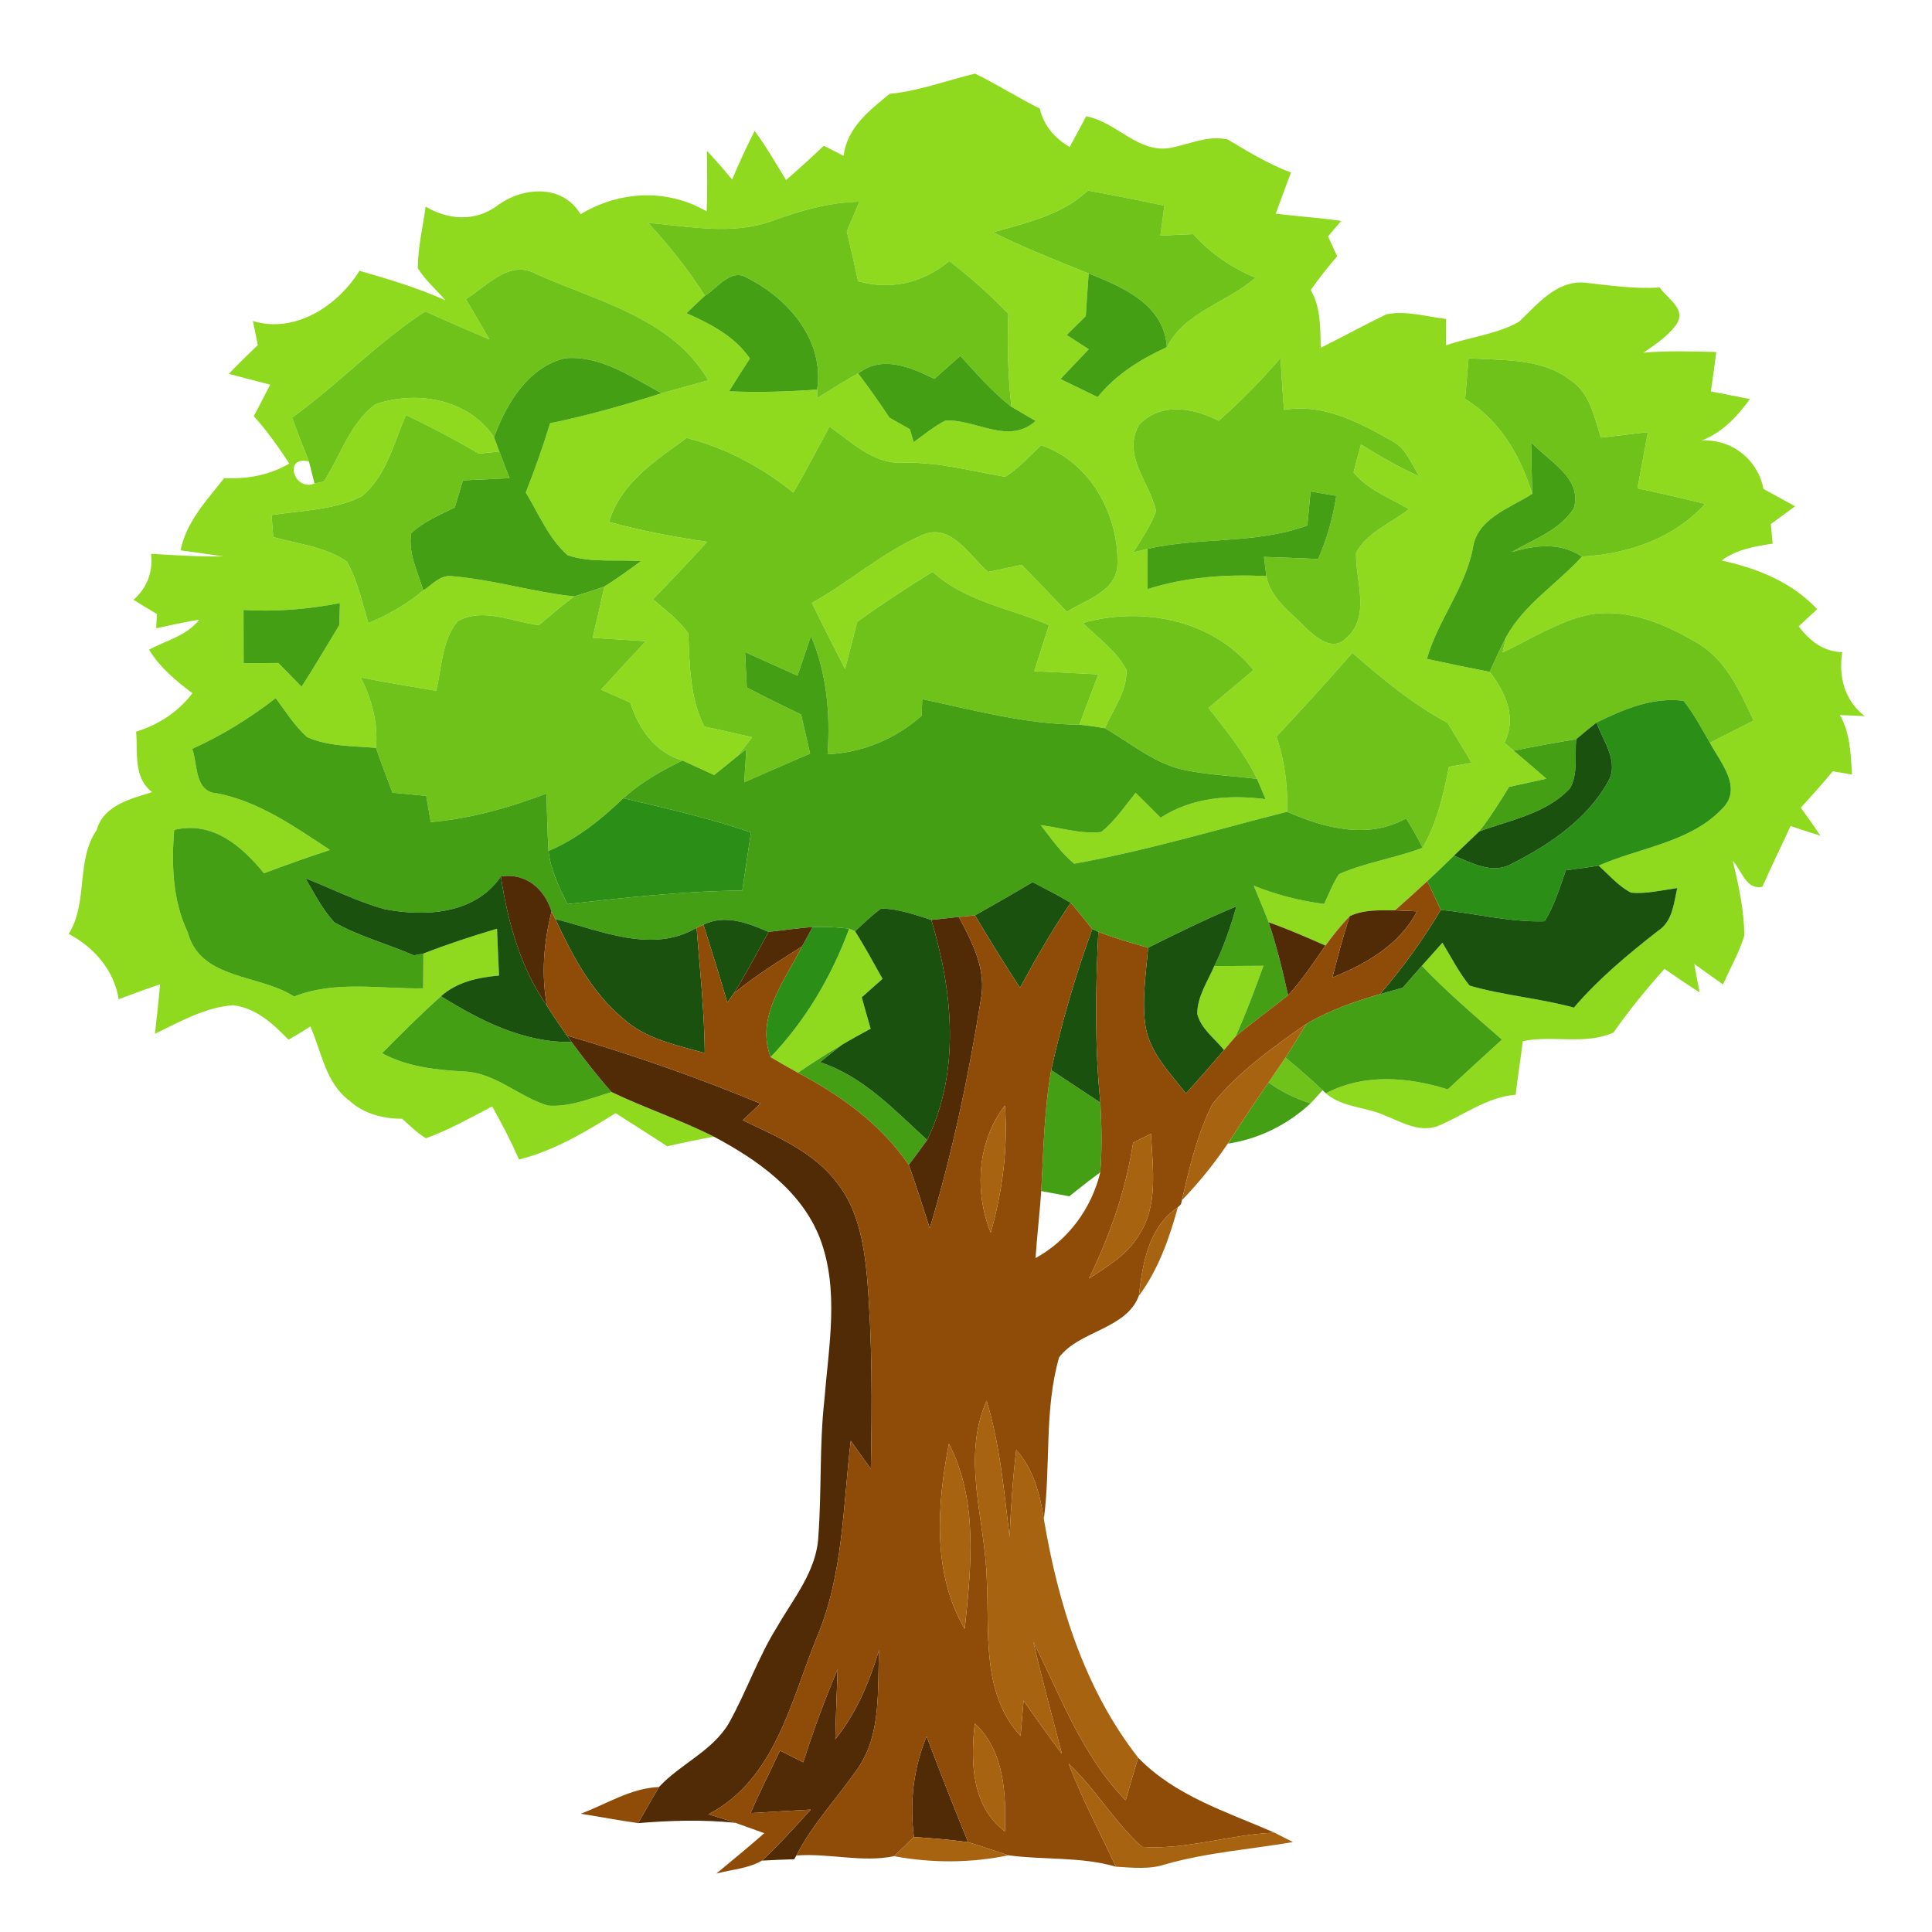 <?xml version="1.0" encoding="UTF-8" ?>
<!DOCTYPE svg PUBLIC "-//W3C//DTD SVG 1.1//EN" "http://www.w3.org/Graphics/SVG/1.1/DTD/svg11.dtd">
<svg width="200pt" height="200pt" viewBox="0 0 200 200" version="1.1" xmlns="http://www.w3.org/2000/svg">
<g id="#8fda1fff">
<path fill="#8fda1f" opacity="1.00" d=" M 92.09 9.72 C 95.12 9.42 97.99 8.34 100.93 7.62 C 103.22 8.73 105.36 10.11 107.64 11.24 C 108.05 13.01 109.19 14.31 110.73 15.22 C 111.31 14.16 111.88 13.10 112.44 12.04 C 115.58 12.61 117.80 15.90 121.16 15.31 C 123.12 14.94 125.04 13.97 127.09 14.44 C 129.21 15.69 131.31 17.00 133.64 17.86 C 133.11 19.28 132.59 20.70 132.06 22.12 C 134.32 22.40 136.59 22.54 138.84 22.87 C 138.50 23.27 137.82 24.07 137.48 24.47 C 137.79 25.16 138.11 25.84 138.42 26.53 C 137.46 27.65 136.54 28.81 135.69 30.02 C 136.74 31.84 136.66 33.97 136.73 36.00 C 139.00 34.86 141.23 33.65 143.51 32.54 C 145.57 32.12 147.65 32.78 149.70 33.02 C 149.70 33.70 149.69 35.07 149.69 35.75 C 152.18 34.87 154.92 34.63 157.24 33.31 C 159.15 31.52 161.05 29.08 163.96 29.25 C 166.57 29.53 169.18 29.94 171.82 29.76 C 172.61 30.96 174.66 32.00 173.51 33.62 C 172.63 34.84 171.35 35.67 170.13 36.51 C 172.64 36.29 175.16 36.38 177.67 36.44 C 177.50 37.80 177.30 39.16 177.11 40.52 C 178.46 40.78 179.81 41.04 181.15 41.31 C 179.84 43.13 178.28 44.77 176.16 45.61 C 179.27 45.42 181.97 47.58 182.55 50.61 C 183.64 51.21 184.73 51.81 185.83 52.41 C 185.00 53.02 184.16 53.64 183.32 54.25 C 183.38 54.92 183.44 55.60 183.50 56.28 C 181.65 56.56 179.78 56.87 178.23 58.02 C 181.95 58.85 185.45 60.23 188.11 63.06 C 187.47 63.66 186.84 64.25 186.20 64.84 C 187.33 66.33 188.75 67.47 190.71 67.51 C 190.31 70.06 190.94 72.50 193.03 74.13 C 192.39 74.10 191.10 74.05 190.46 74.02 C 191.55 75.90 191.58 78.07 191.72 80.18 C 191.05 80.06 190.39 79.95 189.73 79.84 C 188.66 81.13 187.55 82.38 186.42 83.61 C 187.11 84.56 187.79 85.53 188.45 86.51 C 187.41 86.19 186.38 85.86 185.36 85.51 C 184.40 87.61 183.37 89.68 182.44 91.80 C 180.73 92.16 180.31 90.09 179.37 89.11 C 179.99 91.66 180.55 94.23 180.57 96.86 C 180.04 98.62 179.10 100.23 178.37 101.91 C 177.37 101.21 176.38 100.50 175.39 99.79 C 175.52 100.53 175.80 102.00 175.94 102.73 C 174.71 101.95 173.50 101.13 172.31 100.30 C 170.41 102.40 168.64 104.59 167.02 106.90 C 164.05 108.20 160.75 107.14 157.64 107.78 C 157.42 109.63 157.11 111.47 156.90 113.33 C 153.87 113.56 151.44 115.53 148.71 116.62 C 146.79 117.22 145.04 116.12 143.32 115.46 C 141.33 114.56 138.98 114.67 137.25 113.18 C 141.22 111.11 145.72 111.48 149.87 112.77 C 151.73 111.04 153.60 109.33 155.48 107.62 C 152.65 105.14 149.79 102.70 147.19 99.98 C 147.90 99.18 148.61 98.38 149.32 97.59 C 150.22 99.08 151.02 100.66 152.13 102.03 C 155.66 103.06 159.37 103.33 162.93 104.31 C 165.49 101.31 168.52 98.80 171.61 96.38 C 173.15 95.41 173.26 93.53 173.63 91.93 C 172.04 92.15 170.46 92.55 168.85 92.41 C 167.54 91.74 166.57 90.58 165.49 89.61 C 169.70 87.75 174.89 87.22 178.19 83.81 C 180.52 81.62 178.13 79.00 177.01 76.89 C 178.52 76.12 180.02 75.36 181.54 74.60 C 180.11 71.54 178.64 68.19 175.55 66.47 C 172.25 64.54 168.38 62.92 164.50 63.63 C 161.28 64.31 158.49 66.17 155.54 67.54 C 155.64 67.13 155.83 66.32 155.93 65.91 C 157.79 62.54 161.21 60.43 163.76 57.62 C 168.51 57.35 173.24 55.77 176.51 52.16 C 174.18 51.58 171.85 51.05 169.51 50.55 C 169.87 48.61 170.23 46.67 170.59 44.73 C 168.96 44.92 167.34 45.11 165.72 45.30 C 165.04 43.17 164.59 40.68 162.58 39.36 C 159.59 37.04 155.59 37.33 152.03 37.08 C 151.91 38.49 151.79 39.89 151.67 41.30 C 155.28 43.50 157.39 47.18 158.62 51.12 C 156.28 52.63 152.83 53.66 152.45 56.87 C 151.61 60.95 148.84 64.24 147.71 68.21 C 149.87 68.68 152.03 69.13 154.21 69.55 C 155.86 71.69 157.04 74.26 155.74 76.90 C 155.98 77.10 156.45 77.51 156.69 77.71 C 157.83 78.67 158.96 79.63 160.08 80.61 C 158.79 80.89 157.50 81.17 156.22 81.46 C 155.25 83.04 154.27 84.60 153.13 86.07 C 152.25 86.90 151.38 87.74 150.51 88.58 C 149.60 89.47 148.68 90.35 147.75 91.22 C 146.65 92.24 145.53 93.24 144.41 94.24 C 142.83 94.23 141.18 94.15 139.72 94.84 C 138.81 95.80 137.98 96.82 137.21 97.89 C 135.27 97.02 133.32 96.19 131.33 95.47 C 130.84 94.19 130.31 92.94 129.79 91.69 C 132.13 92.63 134.58 93.26 137.08 93.58 C 137.56 92.54 137.97 91.46 138.61 90.49 C 141.38 89.27 144.43 88.84 147.27 87.76 C 148.75 85.19 149.43 82.27 149.99 79.38 C 150.78 79.24 151.56 79.11 152.35 78.97 C 151.52 77.58 150.69 76.20 149.84 74.82 C 146.22 72.90 143.08 70.24 139.99 67.58 C 137.44 70.52 134.81 73.40 132.14 76.24 C 132.98 78.75 133.33 81.38 133.24 84.03 C 125.91 85.89 118.65 88.07 111.20 89.41 C 109.83 88.28 108.82 86.80 107.74 85.42 C 109.81 85.68 111.90 86.37 114.01 86.13 C 115.41 84.99 116.44 83.47 117.56 82.07 C 118.43 82.93 119.29 83.79 120.15 84.65 C 123.40 82.54 127.25 82.25 131.01 82.73 C 130.79 82.20 130.35 81.15 130.13 80.63 C 128.82 77.94 126.94 75.61 125.10 73.28 C 126.65 71.98 128.20 70.67 129.76 69.37 C 125.61 64.18 118.29 62.72 112.09 64.49 C 113.66 66.04 115.57 67.37 116.61 69.36 C 116.68 71.55 115.22 73.44 114.38 75.38 C 113.50 75.23 112.62 75.11 111.74 75.02 C 112.39 73.28 113.04 71.54 113.70 69.81 C 111.49 69.70 109.28 69.59 107.07 69.48 C 107.57 67.89 108.08 66.30 108.59 64.71 C 104.54 62.94 99.92 62.29 96.55 59.19 C 93.89 60.82 91.28 62.55 88.74 64.36 C 88.33 65.99 87.91 67.62 87.48 69.25 C 86.32 66.98 85.16 64.71 84.05 62.42 C 87.94 60.24 91.32 57.20 95.42 55.41 C 98.46 54.03 100.32 57.54 102.31 59.21 C 103.46 58.97 104.61 58.72 105.77 58.47 C 107.34 60.08 108.89 61.70 110.44 63.33 C 112.45 62.06 115.69 61.21 115.68 58.30 C 115.77 53.16 112.80 47.80 107.77 46.08 C 106.57 47.22 105.46 48.50 104.04 49.36 C 100.53 48.75 97.07 47.81 93.48 47.90 C 90.44 48.07 88.18 45.77 85.87 44.16 C 84.64 46.45 83.43 48.74 82.13 50.99 C 78.87 48.38 75.16 46.37 71.09 45.34 C 67.87 47.67 64.26 49.99 63.05 54.03 C 66.39 54.95 69.79 55.58 73.21 56.09 C 71.37 58.10 69.50 60.08 67.60 62.03 C 68.86 63.15 70.28 64.16 71.25 65.57 C 71.40 68.84 71.39 72.20 72.91 75.21 C 74.56 75.57 76.21 75.94 77.86 76.32 C 77.34 77.00 76.82 77.66 76.29 78.32 C 75.51 78.97 74.72 79.60 73.93 80.23 C 72.84 79.74 71.75 79.23 70.66 78.73 C 67.80 77.89 66.12 75.46 65.25 72.74 C 64.24 72.29 63.23 71.84 62.22 71.39 C 63.76 69.71 65.30 68.04 66.85 66.38 C 65.02 66.27 63.18 66.15 61.35 66.03 C 61.77 64.26 62.18 62.49 62.57 60.71 C 63.87 59.90 65.11 58.99 66.35 58.09 C 63.83 57.90 61.20 58.29 58.76 57.48 C 56.79 55.73 55.77 53.20 54.43 50.98 C 55.36 48.62 56.21 46.23 56.95 43.81 C 60.86 43.02 64.69 41.91 68.49 40.71 C 70.09 40.25 71.71 39.81 73.32 39.37 C 69.63 32.97 61.85 31.19 55.56 28.39 C 52.75 26.79 50.44 29.60 48.23 30.96 C 49.05 32.35 49.86 33.74 50.67 35.14 C 48.44 34.20 46.22 33.23 44.01 32.24 C 39.06 35.47 35.00 39.80 30.23 43.24 C 30.80 44.76 31.38 46.27 31.98 47.77 C 29.25 47.14 30.47 50.96 32.56 50.04 C 32.80 49.99 33.27 49.90 33.51 49.86 C 35.25 47.19 36.21 43.83 38.84 41.86 C 43.10 40.37 48.50 41.29 51.14 45.26 C 51.28 45.63 51.55 46.37 51.69 46.74 C 51.17 46.79 50.11 46.90 49.58 46.96 C 47.12 45.52 44.60 44.19 42.02 42.97 C 40.76 45.88 39.99 49.31 37.43 51.39 C 34.55 52.82 31.23 52.83 28.11 53.32 C 28.15 53.89 28.24 55.03 28.29 55.60 C 30.85 56.32 33.69 56.58 35.92 58.15 C 37.03 60.12 37.49 62.36 38.13 64.50 C 40.18 63.65 42.11 62.55 43.82 61.12 C 44.75 60.52 45.60 59.46 46.84 59.65 C 51.08 60.01 55.19 61.29 59.43 61.74 C 58.17 62.68 56.98 63.71 55.78 64.72 C 53.05 64.38 49.95 62.82 47.35 64.33 C 45.74 66.32 45.74 69.10 45.15 71.51 C 42.54 71.08 39.93 70.64 37.34 70.13 C 38.49 72.39 39.16 74.87 38.92 77.42 C 36.53 77.21 34.01 77.29 31.78 76.30 C 30.50 75.14 29.57 73.65 28.54 72.27 C 25.87 74.34 22.98 76.13 19.90 77.52 C 20.49 79.19 20.12 82.01 22.51 82.13 C 26.87 83.00 30.52 85.59 34.16 87.99 C 31.86 88.74 29.59 89.54 27.33 90.40 C 25.01 87.55 21.98 84.96 18.03 85.91 C 17.74 89.50 17.86 93.22 19.44 96.52 C 20.76 101.46 26.83 100.82 30.44 103.16 C 34.74 101.47 39.34 102.39 43.81 102.31 C 43.82 101.41 43.82 99.61 43.83 98.71 C 46.33 97.74 48.88 96.90 51.45 96.14 C 51.52 97.76 51.58 99.37 51.66 100.99 C 49.50 101.18 47.32 101.64 45.65 103.13 C 43.54 105.01 41.54 107.02 39.55 109.03 C 42.17 110.45 45.14 110.76 48.07 110.92 C 51.30 111.06 53.72 113.56 56.72 114.45 C 59.00 114.63 61.17 113.68 63.31 113.05 C 66.79 114.72 70.46 115.93 73.91 117.67 C 72.29 117.95 70.67 118.30 69.06 118.66 C 67.30 117.49 65.50 116.38 63.73 115.23 C 60.60 117.19 57.34 119.13 53.73 120.03 C 52.90 118.15 51.95 116.32 50.95 114.54 C 48.70 115.71 46.49 116.97 44.10 117.83 C 43.17 117.29 42.42 116.51 41.63 115.81 C 39.64 115.81 37.66 115.31 36.16 113.93 C 33.69 112.10 33.30 108.90 32.13 106.26 C 31.39 106.74 30.64 107.19 29.87 107.63 C 28.27 106.00 26.50 104.32 24.10 104.06 C 21.20 104.29 18.61 105.77 16.04 107.02 C 16.23 105.32 16.42 103.61 16.57 101.90 C 15.13 102.38 13.71 102.90 12.29 103.44 C 11.80 100.43 9.75 98.07 7.11 96.68 C 9.17 93.38 7.81 89.15 10.01 85.91 C 10.73 83.36 13.54 82.69 15.75 82.00 C 13.77 80.49 14.28 77.91 14.09 75.74 C 16.41 75.03 18.46 73.69 19.92 71.76 C 18.22 70.48 16.54 69.10 15.43 67.25 C 17.20 66.30 19.34 65.82 20.62 64.15 C 19.12 64.39 17.65 64.72 16.17 65.04 C 16.19 64.67 16.22 63.93 16.24 63.56 C 15.43 63.08 14.62 62.59 13.82 62.09 C 15.24 60.84 15.84 59.21 15.64 57.33 C 18.13 57.48 20.62 57.64 23.11 57.60 C 21.64 57.38 20.17 57.17 18.69 56.97 C 19.28 54.01 21.41 51.79 23.21 49.49 C 25.57 49.61 27.88 49.20 29.95 47.99 C 28.82 46.28 27.65 44.60 26.27 43.08 C 26.85 42.00 27.41 40.91 27.97 39.82 C 26.54 39.45 25.11 39.08 23.69 38.70 C 24.66 37.67 25.67 36.69 26.69 35.73 C 26.52 34.89 26.35 34.06 26.18 33.23 C 30.53 34.56 34.96 31.68 37.21 28.03 C 40.22 28.90 43.23 29.79 46.10 31.08 C 45.15 29.97 44.01 29.01 43.25 27.76 C 43.26 25.61 43.77 23.51 44.06 21.39 C 46.37 22.75 49.06 22.97 51.34 21.39 C 53.97 19.33 58.22 18.99 60.10 22.18 C 64.11 19.75 69.06 19.50 73.15 21.88 C 73.25 19.79 73.19 17.70 73.18 15.61 C 74.08 16.57 74.95 17.57 75.79 18.59 C 76.50 16.88 77.28 15.20 78.12 13.55 C 79.32 15.17 80.32 16.92 81.37 18.64 C 82.70 17.48 84.01 16.30 85.28 15.09 C 85.97 15.44 86.65 15.79 87.33 16.13 C 87.69 13.21 89.97 11.45 92.09 9.72 M 112.61 19.73 C 109.92 22.28 106.24 23.05 102.80 24.05 C 106.02 25.65 109.36 26.97 112.70 28.31 C 112.59 29.78 112.49 31.25 112.40 32.72 C 111.74 33.37 111.08 34.03 110.42 34.68 C 111.18 35.17 111.95 35.66 112.71 36.15 C 111.73 37.18 110.75 38.20 109.78 39.24 C 111.06 39.87 112.34 40.49 113.63 41.11 C 115.52 38.76 118.08 37.17 120.79 35.94 C 122.68 32.24 127.02 31.35 129.96 28.75 C 127.51 27.72 125.30 26.23 123.53 24.24 C 122.39 24.28 121.25 24.34 120.12 24.40 C 120.26 23.37 120.40 22.33 120.54 21.29 C 117.90 20.75 115.26 20.20 112.61 19.73 M 79.87 22.89 C 75.75 24.37 71.32 23.43 67.09 23.07 C 69.27 25.41 71.26 27.92 72.97 30.62 C 72.33 31.21 71.69 31.80 71.07 32.42 C 73.55 33.53 76.05 34.81 77.63 37.11 C 76.89 38.24 76.18 39.37 75.47 40.51 C 78.51 40.63 81.55 40.56 84.59 40.32 L 84.59 41.22 C 86.00 40.35 87.38 39.44 88.84 38.66 C 89.96 40.15 91.05 41.68 92.08 43.24 C 92.78 43.64 93.49 44.04 94.20 44.44 C 94.29 44.77 94.48 45.44 94.58 45.77 C 95.65 45.00 96.68 44.15 97.86 43.54 C 101.03 43.36 104.36 46.11 107.21 43.58 C 106.58 43.21 105.33 42.48 104.70 42.11 C 104.34 38.91 104.26 35.68 104.38 32.47 C 102.47 30.51 100.44 28.68 98.27 27.02 C 95.59 29.27 92.20 30.08 88.83 29.11 C 88.46 27.39 88.07 25.67 87.66 23.96 C 88.10 22.93 88.53 21.91 88.96 20.88 C 85.82 20.94 82.80 21.81 79.87 22.89 M 126.16 43.56 C 123.53 42.22 120.20 41.59 117.92 43.97 C 116.11 47.12 119.03 49.95 119.68 52.90 C 119.12 54.44 118.18 55.80 117.32 57.18 C 117.69 57.09 118.42 56.91 118.79 56.82 C 118.78 58.21 118.78 59.60 118.80 60.98 C 122.77 59.72 126.95 59.43 131.09 59.64 C 131.50 61.92 133.61 63.38 135.13 64.95 C 136.17 65.93 137.86 67.45 139.26 66.15 C 141.98 63.87 140.30 60.20 140.38 57.23 C 141.50 55.11 144.01 54.14 145.86 52.71 C 143.89 51.56 141.61 50.71 140.12 48.90 C 140.36 47.93 140.62 46.97 140.89 46.01 C 142.84 47.23 144.84 48.38 146.94 49.32 C 146.14 48.09 145.61 46.54 144.29 45.76 C 140.83 43.78 137.05 41.73 132.92 42.43 C 132.75 40.65 132.69 38.86 132.55 37.07 C 130.57 39.37 128.44 41.55 126.16 43.56 M 25.21 63.14 C 25.21 64.98 25.21 66.82 25.22 68.66 C 26.42 68.65 27.61 68.64 28.81 68.63 C 29.61 69.45 30.41 70.27 31.22 71.09 C 32.57 68.99 33.84 66.84 35.13 64.70 C 35.14 64.13 35.17 63.00 35.19 62.43 C 31.90 63.07 28.56 63.35 25.21 63.14 Z" />
<path fill="#8fda1f" opacity="1.00" d=" M 79.77 109.43 C 83.41 105.64 86.09 101.05 87.91 96.13 L 88.52 96.40 C 89.53 98.01 90.44 99.67 91.36 101.33 C 90.64 101.96 89.92 102.60 89.21 103.24 C 89.51 104.33 89.81 105.41 90.13 106.49 C 89.14 107.03 88.14 107.57 87.17 108.15 C 85.61 109.05 84.09 110.03 82.60 111.05 C 81.65 110.52 80.70 109.99 79.77 109.43 Z" />
<path fill="#8fda1f" opacity="1.00" d=" M 125.70 100.01 C 127.40 100.00 129.09 99.99 130.79 99.98 C 129.89 102.45 128.98 104.92 127.90 107.31 C 127.60 107.66 127.01 108.36 126.71 108.70 C 125.76 107.51 124.33 106.51 123.94 104.97 C 123.93 103.17 125.01 101.61 125.70 100.01 Z" />
</g>
<g id="#6ec21aff">
<path fill="#6ec21a" opacity="1.00" d=" M 112.61 19.73 C 115.26 20.20 117.90 20.75 120.54 21.29 C 120.40 22.33 120.26 23.37 120.12 24.40 C 121.25 24.34 122.39 24.28 123.53 24.24 C 125.30 26.23 127.51 27.72 129.96 28.75 C 127.02 31.35 122.68 32.24 120.79 35.94 C 120.52 31.53 116.25 29.72 112.70 28.31 C 109.36 26.97 106.02 25.65 102.80 24.05 C 106.24 23.05 109.92 22.28 112.61 19.73 Z" />
<path fill="#6ec21a" opacity="1.00" d=" M 79.87 22.89 C 82.80 21.81 85.82 20.94 88.96 20.88 C 88.53 21.91 88.10 22.93 87.66 23.96 C 88.07 25.67 88.46 27.39 88.83 29.11 C 92.20 30.08 95.59 29.27 98.27 27.02 C 100.44 28.68 102.47 30.51 104.38 32.47 C 104.26 35.68 104.34 38.91 104.70 42.11 C 102.72 40.58 101.09 38.67 99.41 36.84 C 98.51 37.63 97.62 38.42 96.73 39.22 C 94.26 38.02 91.33 36.72 88.84 38.66 C 87.38 39.44 86.00 40.35 84.59 41.22 L 84.59 40.32 C 85.36 35.25 81.64 30.93 77.38 28.78 C 75.69 27.69 74.29 29.81 72.97 30.62 C 71.26 27.92 69.27 25.41 67.09 23.07 C 71.32 23.43 75.75 24.37 79.87 22.89 Z" />
<path fill="#6ec21a" opacity="1.00" d=" M 48.23 30.96 C 50.44 29.60 52.75 26.79 55.56 28.39 C 61.85 31.19 69.63 32.97 73.32 39.37 C 71.71 39.81 70.09 40.25 68.49 40.71 C 65.39 39.05 62.14 36.73 58.45 37.09 C 54.61 38.06 52.42 41.80 51.14 45.26 C 48.50 41.29 43.10 40.37 38.84 41.86 C 36.21 43.83 35.25 47.19 33.51 49.86 C 33.27 49.90 32.80 49.99 32.56 50.04 C 32.42 49.47 32.13 48.34 31.98 47.77 C 31.38 46.27 30.80 44.76 30.23 43.24 C 35.00 39.80 39.06 35.47 44.01 32.24 C 46.22 33.23 48.44 34.20 50.67 35.14 C 49.86 33.74 49.05 32.35 48.23 30.96 Z" />
<path fill="#6ec21a" opacity="1.00" d=" M 126.16 43.56 C 128.44 41.55 130.57 39.37 132.55 37.07 C 132.69 38.86 132.75 40.65 132.92 42.43 C 137.05 41.73 140.83 43.78 144.29 45.76 C 145.61 46.54 146.14 48.09 146.94 49.32 C 144.84 48.38 142.84 47.23 140.89 46.01 C 140.62 46.97 140.36 47.93 140.12 48.90 C 141.61 50.71 143.89 51.56 145.86 52.71 C 144.01 54.14 141.50 55.11 140.38 57.23 C 140.30 60.20 141.98 63.87 139.26 66.15 C 137.86 67.45 136.17 65.93 135.13 64.95 C 133.61 63.38 131.50 61.92 131.09 59.64 C 131.03 59.14 130.91 58.15 130.85 57.65 C 132.72 57.71 134.58 57.78 136.45 57.87 C 137.37 55.78 137.99 53.59 138.33 51.33 C 137.66 51.22 136.34 50.99 135.67 50.88 C 135.56 52.05 135.45 53.22 135.34 54.39 C 129.99 56.37 124.25 55.55 118.79 56.82 C 118.42 56.91 117.69 57.09 117.32 57.18 C 118.18 55.80 119.12 54.44 119.68 52.90 C 119.03 49.95 116.11 47.12 117.92 43.97 C 120.20 41.59 123.53 42.22 126.16 43.56 Z" />
<path fill="#6ec21a" opacity="1.00" d=" M 152.03 37.08 C 155.59 37.33 159.59 37.04 162.58 39.36 C 164.59 40.68 165.04 43.17 165.72 45.30 C 167.34 45.11 168.96 44.92 170.59 44.73 C 170.23 46.67 169.87 48.61 169.51 50.55 C 171.85 51.05 174.18 51.58 176.51 52.16 C 173.24 55.77 168.51 57.35 163.76 57.62 C 161.53 56.11 158.93 56.42 156.50 57.15 C 158.73 55.83 161.49 54.89 162.92 52.62 C 163.85 49.47 160.29 47.74 158.50 45.78 C 158.53 47.56 158.57 49.34 158.62 51.12 C 157.39 47.18 155.28 43.50 151.67 41.30 C 151.79 39.89 151.91 38.49 152.03 37.08 Z" />
<path fill="#6ec21a" opacity="1.00" d=" M 42.02 42.97 C 44.60 44.19 47.12 45.52 49.58 46.96 C 50.11 46.90 51.17 46.79 51.69 46.74 C 52.04 47.66 52.39 48.58 52.75 49.50 C 51.14 49.57 49.53 49.65 47.92 49.73 C 47.64 50.66 47.37 51.59 47.08 52.53 C 45.52 53.31 43.85 53.98 42.57 55.20 C 42.22 57.25 43.25 59.20 43.82 61.12 C 42.11 62.55 40.18 63.65 38.13 64.50 C 37.49 62.36 37.03 60.12 35.92 58.15 C 33.69 56.58 30.85 56.32 28.29 55.60 C 28.24 55.03 28.15 53.89 28.11 53.32 C 31.23 52.83 34.55 52.82 37.43 51.39 C 39.99 49.31 40.76 45.88 42.02 42.97 Z" />
<path fill="#6ec21a" opacity="1.00" d=" M 82.13 50.99 C 83.43 48.74 84.64 46.45 85.87 44.16 C 88.18 45.77 90.44 48.07 93.48 47.90 C 97.07 47.81 100.53 48.75 104.04 49.36 C 105.46 48.50 106.57 47.22 107.77 46.08 C 112.80 47.80 115.77 53.16 115.68 58.30 C 115.69 61.21 112.45 62.06 110.44 63.33 C 108.89 61.70 107.34 60.08 105.77 58.47 C 104.61 58.72 103.46 58.97 102.31 59.21 C 100.32 57.54 98.46 54.03 95.42 55.41 C 91.32 57.20 87.94 60.24 84.05 62.42 C 85.16 64.71 86.32 66.98 87.48 69.25 C 87.91 67.62 88.33 65.99 88.74 64.36 C 91.28 62.55 93.89 60.82 96.55 59.19 C 99.92 62.29 104.54 62.94 108.59 64.71 C 108.08 66.30 107.57 67.89 107.07 69.48 C 109.28 69.59 111.49 69.70 113.70 69.81 C 113.04 71.54 112.39 73.28 111.74 75.02 C 106.20 74.98 100.84 73.52 95.47 72.37 C 95.45 72.94 95.43 73.51 95.41 74.09 C 92.69 76.50 89.31 77.91 85.67 78.08 C 85.96 73.92 85.60 69.70 83.95 65.83 C 83.49 67.20 83.02 68.57 82.56 69.95 C 80.75 69.13 78.94 68.32 77.13 67.50 C 77.19 68.72 77.25 69.95 77.31 71.17 C 79.17 72.14 81.04 73.06 82.93 73.97 C 83.24 75.31 83.55 76.66 83.86 78.01 C 81.58 78.99 79.31 79.98 77.04 80.98 C 77.12 79.84 77.19 78.70 77.26 77.56 C 77.02 77.75 76.53 78.13 76.29 78.32 C 76.82 77.66 77.34 77.00 77.86 76.32 C 76.21 75.94 74.56 75.57 72.91 75.21 C 71.39 72.20 71.40 68.84 71.25 65.57 C 70.28 64.16 68.86 63.15 67.60 62.03 C 69.50 60.08 71.37 58.10 73.21 56.09 C 69.79 55.58 66.39 54.95 63.05 54.03 C 64.26 49.99 67.87 47.67 71.09 45.34 C 75.16 46.37 78.87 48.38 82.13 50.99 Z" />
<path fill="#6ec21a" opacity="1.00" d=" M 59.43 61.74 C 60.48 61.41 61.53 61.08 62.57 60.71 C 62.18 62.49 61.77 64.26 61.35 66.03 C 63.18 66.15 65.02 66.27 66.85 66.38 C 65.30 68.04 63.76 69.71 62.22 71.39 C 63.23 71.84 64.24 72.29 65.25 72.74 C 66.12 75.46 67.80 77.89 70.66 78.73 C 68.47 79.78 66.34 80.99 64.53 82.63 C 62.23 84.83 59.74 86.85 56.78 88.09 C 56.66 86.11 56.63 84.13 56.57 82.15 C 52.71 83.61 48.72 84.75 44.59 85.10 C 44.43 84.19 44.28 83.29 44.12 82.39 C 42.95 82.28 41.79 82.17 40.63 82.06 C 40.04 80.52 39.46 78.97 38.92 77.42 C 39.16 74.87 38.49 72.39 37.34 70.13 C 39.93 70.64 42.54 71.08 45.15 71.51 C 45.74 69.10 45.74 66.32 47.35 64.33 C 49.95 62.82 53.05 64.38 55.78 64.72 C 56.98 63.71 58.17 62.68 59.43 61.74 Z" />
<path fill="#6ec21a" opacity="1.00" d=" M 112.09 64.49 C 118.29 62.72 125.61 64.18 129.76 69.37 C 128.20 70.67 126.65 71.98 125.10 73.28 C 126.94 75.61 128.82 77.94 130.13 80.63 C 127.65 80.33 125.14 80.22 122.69 79.73 C 119.56 79.10 117.08 76.93 114.38 75.38 C 115.22 73.44 116.68 71.55 116.61 69.36 C 115.57 67.37 113.66 66.04 112.09 64.49 Z" />
<path fill="#6ec21a" opacity="1.00" d=" M 155.54 67.54 C 158.49 66.17 161.28 64.31 164.50 63.63 C 168.38 62.92 172.25 64.54 175.55 66.47 C 178.64 68.19 180.11 71.54 181.54 74.60 C 180.02 75.36 178.52 76.12 177.01 76.89 C 176.15 75.41 175.35 73.89 174.28 72.55 C 171.14 72.12 168.04 73.43 165.27 74.80 C 164.56 75.36 163.86 75.93 163.17 76.52 C 161.00 76.88 158.84 77.27 156.69 77.71 C 156.45 77.51 155.98 77.10 155.74 76.90 C 157.04 74.26 155.86 71.69 154.21 69.55 C 154.76 68.33 155.31 67.11 155.93 65.91 C 155.83 66.32 155.64 67.13 155.54 67.54 Z" />
<path fill="#6ec21a" opacity="1.00" d=" M 132.14 76.24 C 134.81 73.40 137.44 70.52 139.99 67.58 C 143.08 70.24 146.22 72.90 149.84 74.82 C 150.69 76.20 151.52 77.58 152.35 78.97 C 151.56 79.11 150.78 79.24 149.99 79.38 C 149.43 82.27 148.75 85.19 147.27 87.76 C 146.74 86.72 146.18 85.70 145.56 84.72 C 141.61 86.93 137.11 85.73 133.24 84.03 C 133.33 81.38 132.98 78.75 132.14 76.24 Z" />
<path fill="#6ec21a" opacity="1.00" d=" M 133.07 109.48 C 134.39 110.57 135.68 111.69 136.92 112.86 C 136.61 113.20 135.99 113.88 135.67 114.22 C 134.12 113.73 132.64 113.01 131.32 112.06 C 131.76 111.41 132.64 110.12 133.07 109.48 Z" />
</g>
<g id="#449f14ff">
<path fill="#449f14" opacity="1.00" d=" M 72.97 30.62 C 74.29 29.81 75.69 27.69 77.38 28.78 C 81.64 30.93 85.36 35.25 84.59 40.32 C 81.55 40.56 78.51 40.63 75.47 40.51 C 76.18 39.37 76.89 38.24 77.63 37.11 C 76.05 34.81 73.55 33.53 71.07 32.42 C 71.69 31.80 72.33 31.21 72.97 30.62 Z" />
<path fill="#449f14" opacity="1.00" d=" M 112.70 28.31 C 116.25 29.72 120.52 31.53 120.79 35.94 C 118.08 37.17 115.52 38.76 113.63 41.11 C 112.34 40.49 111.06 39.87 109.78 39.24 C 110.75 38.20 111.73 37.18 112.71 36.15 C 111.95 35.66 111.18 35.17 110.42 34.68 C 111.08 34.03 111.74 33.37 112.40 32.72 C 112.49 31.25 112.59 29.78 112.70 28.31 Z" />
<path fill="#449f14" opacity="1.00" d=" M 58.45 37.09 C 62.14 36.73 65.39 39.05 68.49 40.71 C 64.69 41.91 60.86 43.02 56.95 43.81 C 56.21 46.23 55.36 48.62 54.43 50.98 C 55.77 53.20 56.79 55.73 58.76 57.48 C 61.20 58.29 63.83 57.90 66.35 58.09 C 65.11 58.99 63.87 59.90 62.57 60.71 C 61.53 61.08 60.48 61.41 59.43 61.74 C 55.19 61.29 51.08 60.01 46.84 59.65 C 45.60 59.46 44.75 60.52 43.82 61.12 C 43.25 59.20 42.22 57.25 42.57 55.20 C 43.85 53.98 45.52 53.31 47.08 52.53 C 47.37 51.59 47.64 50.66 47.92 49.73 C 49.53 49.65 51.14 49.57 52.75 49.50 C 52.39 48.58 52.04 47.66 51.69 46.74 C 51.55 46.37 51.28 45.63 51.14 45.26 C 52.42 41.80 54.61 38.06 58.45 37.09 Z" />
<path fill="#449f14" opacity="1.00" d=" M 88.84 38.66 C 91.33 36.72 94.26 38.02 96.73 39.22 C 97.62 38.42 98.51 37.63 99.41 36.84 C 101.09 38.67 102.72 40.58 104.70 42.11 C 105.33 42.48 106.58 43.21 107.21 43.58 C 104.36 46.11 101.03 43.36 97.86 43.54 C 96.68 44.15 95.65 45.00 94.58 45.77 C 94.48 45.44 94.29 44.77 94.20 44.44 C 93.49 44.04 92.78 43.64 92.08 43.24 C 91.05 41.68 89.96 40.15 88.84 38.66 Z" />
<path fill="#449f14" opacity="1.00" d=" M 158.50 45.78 C 160.29 47.74 163.85 49.47 162.92 52.62 C 161.49 54.89 158.73 55.83 156.50 57.15 C 158.93 56.42 161.53 56.11 163.76 57.62 C 161.21 60.43 157.79 62.54 155.93 65.91 C 155.31 67.11 154.76 68.33 154.21 69.55 C 152.03 69.13 149.87 68.68 147.71 68.21 C 148.84 64.24 151.61 60.95 152.45 56.87 C 152.83 53.66 156.28 52.63 158.62 51.12 C 158.57 49.34 158.53 47.56 158.50 45.78 Z" />
<path fill="#449f14" opacity="1.00" d=" M 135.67 50.88 C 136.34 50.99 137.66 51.22 138.33 51.33 C 137.99 53.59 137.37 55.78 136.45 57.87 C 134.58 57.78 132.72 57.71 130.85 57.65 C 130.91 58.15 131.03 59.14 131.09 59.64 C 126.95 59.43 122.77 59.72 118.80 60.98 C 118.78 59.60 118.78 58.21 118.79 56.82 C 124.25 55.55 129.99 56.37 135.34 54.39 C 135.45 53.22 135.56 52.05 135.67 50.88 Z" />
<path fill="#449f14" opacity="1.00" d=" M 25.21 63.14 C 28.56 63.35 31.90 63.07 35.19 62.43 C 35.17 63.00 35.14 64.13 35.13 64.70 C 33.84 66.84 32.57 68.99 31.22 71.09 C 30.41 70.27 29.61 69.45 28.81 68.63 C 27.61 68.64 26.42 68.65 25.22 68.66 C 25.21 66.82 25.21 64.98 25.21 63.14 Z" />
<path fill="#449f14" opacity="1.00" d=" M 83.95 65.83 C 85.60 69.70 85.96 73.92 85.67 78.08 C 89.31 77.91 92.69 76.50 95.41 74.09 C 95.43 73.51 95.45 72.94 95.47 72.37 C 100.84 73.52 106.20 74.98 111.74 75.02 C 112.62 75.11 113.50 75.23 114.38 75.38 C 117.08 76.93 119.56 79.10 122.69 79.73 C 125.14 80.22 127.65 80.33 130.13 80.63 C 130.35 81.15 130.79 82.20 131.01 82.73 C 127.25 82.25 123.40 82.54 120.15 84.65 C 119.29 83.79 118.43 82.93 117.56 82.07 C 116.44 83.47 115.41 84.99 114.01 86.13 C 111.90 86.37 109.81 85.68 107.74 85.42 C 108.82 86.80 109.83 88.28 111.20 89.41 C 118.65 88.07 125.91 85.89 133.24 84.03 C 137.11 85.73 141.61 86.93 145.56 84.72 C 146.18 85.70 146.74 86.72 147.27 87.76 C 144.43 88.84 141.38 89.27 138.61 90.49 C 137.97 91.46 137.56 92.54 137.08 93.58 C 134.58 93.26 132.13 92.63 129.79 91.69 C 130.31 92.94 130.84 94.19 131.33 95.47 C 132.16 97.94 132.78 100.48 133.34 103.03 C 131.55 104.48 129.66 105.82 127.90 107.31 C 128.98 104.92 129.89 102.45 130.79 99.98 C 129.09 99.99 127.40 100.00 125.70 100.01 C 126.69 98.03 127.38 95.93 128.00 93.82 C 124.89 95.12 121.86 96.60 118.85 98.11 C 117.11 97.61 115.38 97.12 113.70 96.47 L 113.07 96.18 C 112.34 95.26 111.60 94.34 110.84 93.46 C 109.55 92.69 108.21 92.01 106.89 91.32 C 104.92 92.50 102.93 93.63 100.93 94.76 C 100.51 94.80 99.67 94.88 99.25 94.92 C 98.30 95.02 97.35 95.13 96.41 95.23 C 94.71 94.71 93.00 94.05 91.20 94.06 C 90.24 94.76 89.39 95.59 88.52 96.40 L 87.91 96.13 C 86.66 95.98 85.39 95.92 84.13 95.96 C 82.60 96.09 81.08 96.29 79.56 96.47 C 77.43 95.55 75.08 94.62 72.82 95.72 L 72.11 96.05 C 67.50 98.76 62.18 96.33 57.49 95.14 L 57.10 94.36 C 56.35 91.98 54.42 90.34 51.85 90.73 C 49.18 94.64 44.04 94.93 39.82 94.12 C 36.98 93.34 34.34 91.99 31.62 90.92 C 32.54 92.47 33.37 94.13 34.60 95.47 C 37.19 96.96 40.12 97.70 42.84 98.90 C 43.09 98.85 43.58 98.76 43.83 98.71 C 43.82 99.61 43.82 101.41 43.81 102.31 C 39.34 102.39 34.74 101.47 30.44 103.16 C 26.83 100.82 20.76 101.46 19.44 96.52 C 17.86 93.22 17.74 89.50 18.03 85.91 C 21.98 84.96 25.01 87.55 27.33 90.40 C 29.59 89.54 31.86 88.74 34.16 87.99 C 30.52 85.59 26.87 83.00 22.51 82.13 C 20.12 82.01 20.49 79.19 19.90 77.52 C 22.98 76.13 25.87 74.34 28.54 72.27 C 29.57 73.65 30.50 75.14 31.78 76.30 C 34.01 77.29 36.53 77.21 38.92 77.42 C 39.46 78.97 40.04 80.52 40.63 82.06 C 41.79 82.17 42.95 82.28 44.12 82.39 C 44.28 83.29 44.43 84.19 44.59 85.10 C 48.72 84.75 52.71 83.61 56.57 82.15 C 56.63 84.13 56.66 86.11 56.78 88.09 C 56.99 90.05 57.88 91.84 58.73 93.59 C 64.75 92.92 70.78 92.24 76.84 92.19 C 77.14 90.18 77.44 88.18 77.74 86.17 C 73.42 84.68 68.96 83.68 64.53 82.63 C 66.34 80.99 68.47 79.78 70.66 78.73 C 71.75 79.23 72.84 79.74 73.93 80.23 C 74.72 79.60 75.51 78.97 76.29 78.32 C 76.53 78.13 77.02 77.75 77.26 77.56 C 77.19 78.70 77.12 79.84 77.04 80.98 C 79.31 79.98 81.58 78.99 83.86 78.01 C 83.55 76.66 83.24 75.31 82.93 73.97 C 81.04 73.06 79.17 72.14 77.31 71.17 C 77.25 69.95 77.19 68.72 77.13 67.50 C 78.94 68.32 80.75 69.13 82.56 69.95 C 83.02 68.57 83.49 67.20 83.95 65.83 Z" />
<path fill="#449f14" opacity="1.00" d=" M 156.69 77.71 C 158.84 77.27 161.00 76.88 163.17 76.52 C 163.00 78.20 163.39 80.09 162.52 81.61 C 160.08 84.24 156.36 84.87 153.13 86.07 C 154.27 84.60 155.25 83.04 156.22 81.46 C 157.50 81.17 158.79 80.89 160.08 80.61 C 158.96 79.63 157.83 78.67 156.69 77.71 Z" />
<path fill="#449f14" opacity="1.00" d=" M 147.19 99.98 C 149.79 102.70 152.65 105.14 155.48 107.62 C 153.60 109.33 151.73 111.04 149.87 112.77 C 145.72 111.48 141.22 111.11 137.25 113.18 L 136.92 112.86 C 135.68 111.69 134.39 110.57 133.07 109.48 C 133.82 108.33 134.53 107.16 135.23 105.99 C 137.61 104.59 140.22 103.67 142.86 102.91 C 143.45 102.74 144.63 102.41 145.22 102.24 C 145.87 101.48 146.53 100.73 147.19 99.98 Z" />
<path fill="#449f14" opacity="1.00" d=" M 39.55 109.03 C 41.54 107.02 43.54 105.01 45.65 103.13 C 49.75 105.67 54.20 107.95 59.17 107.87 C 60.48 109.65 61.84 111.39 63.31 113.05 C 61.17 113.68 59.00 114.63 56.72 114.45 C 53.72 113.56 51.30 111.06 48.07 110.92 C 45.14 110.76 42.17 110.45 39.55 109.03 Z" />
<path fill="#449f14" opacity="1.00" d=" M 82.60 111.05 C 84.09 110.03 85.61 109.05 87.17 108.15 C 86.40 108.73 85.64 109.35 84.89 109.96 C 89.37 111.42 92.60 114.93 95.98 118.01 C 95.36 118.88 94.72 119.74 94.07 120.59 C 91.22 116.39 87.03 113.39 82.60 111.05 Z" />
<path fill="#449f14" opacity="1.00" d=" M 107.79 123.30 C 108.02 119.11 108.09 114.90 108.82 110.77 C 110.51 111.90 112.21 113.02 113.91 114.14 C 114.04 116.55 114.09 118.96 113.90 121.36 C 112.81 122.16 111.74 122.99 110.69 123.84 C 109.72 123.66 108.75 123.48 107.79 123.30 Z" />
<path fill="#449f14" opacity="1.00" d=" M 127.58 117.66 C 128.79 115.77 130.04 113.90 131.32 112.06 C 132.64 113.01 134.12 113.73 135.67 114.22 C 133.28 116.43 130.35 117.89 127.12 118.39 L 127.58 117.66 Z" />
</g>
<g id="#2b8f17ff">
<path fill="#2b8f17" opacity="1.00" d=" M 165.27 74.80 C 168.04 73.43 171.14 72.12 174.28 72.55 C 175.35 73.89 176.15 75.41 177.01 76.89 C 178.13 79.00 180.52 81.62 178.19 83.81 C 174.89 87.22 169.70 87.75 165.49 89.61 C 164.36 89.80 163.23 89.94 162.10 90.09 C 161.46 91.88 160.92 93.75 159.89 95.37 C 156.27 95.48 152.73 94.55 149.15 94.19 C 148.68 93.20 148.21 92.21 147.75 91.22 C 148.68 90.35 149.60 89.47 150.51 88.58 C 152.39 89.34 154.51 90.55 156.51 89.41 C 160.37 87.46 164.26 84.84 166.42 80.99 C 167.69 78.92 165.96 76.74 165.27 74.80 Z" />
<path fill="#2b8f17" opacity="1.00" d=" M 56.78 88.09 C 59.74 86.85 62.23 84.83 64.53 82.63 C 68.96 83.68 73.42 84.68 77.74 86.17 C 77.44 88.18 77.14 90.18 76.84 92.19 C 70.78 92.24 64.75 92.92 58.73 93.59 C 57.88 91.84 56.99 90.05 56.78 88.09 Z" />
<path fill="#2b8f17" opacity="1.00" d=" M 84.13 95.96 C 85.39 95.92 86.66 95.98 87.91 96.13 C 86.09 101.05 83.41 105.64 79.77 109.43 C 78.20 105.25 81.25 101.51 83.02 97.98 C 83.30 97.47 83.86 96.47 84.13 95.96 Z" />
</g>
<g id="#1a510eff">
<path fill="#1a510e" opacity="1.00" d=" M 163.17 76.52 C 163.86 75.93 164.56 75.36 165.27 74.80 C 165.96 76.74 167.69 78.92 166.42 80.99 C 164.26 84.84 160.37 87.46 156.51 89.41 C 154.51 90.55 152.39 89.34 150.51 88.58 C 151.38 87.74 152.25 86.90 153.13 86.07 C 156.36 84.87 160.08 84.24 162.52 81.61 C 163.39 80.09 163.00 78.20 163.17 76.52 Z" />
<path fill="#1a510e" opacity="1.00" d=" M 162.10 90.09 C 163.23 89.94 164.36 89.80 165.49 89.61 C 166.57 90.58 167.54 91.74 168.85 92.41 C 170.46 92.55 172.04 92.15 173.63 91.93 C 173.26 93.53 173.15 95.41 171.61 96.38 C 168.52 98.80 165.49 101.31 162.93 104.31 C 159.37 103.33 155.66 103.06 152.13 102.03 C 151.02 100.66 150.22 99.08 149.32 97.59 C 148.61 98.38 147.90 99.18 147.19 99.98 C 146.53 100.73 145.87 101.48 145.22 102.24 C 144.63 102.41 143.45 102.74 142.86 102.91 C 145.21 100.19 147.32 97.27 149.15 94.19 C 152.73 94.55 156.27 95.48 159.89 95.37 C 160.92 93.75 161.46 91.88 162.10 90.09 Z" />
<path fill="#1a510e" opacity="1.00" d=" M 31.62 90.92 C 34.34 91.99 36.98 93.34 39.82 94.12 C 44.04 94.93 49.18 94.64 51.85 90.73 C 52.57 95.45 53.87 100.17 56.63 104.14 C 57.27 105.18 57.98 106.19 58.69 107.20 L 59.17 107.87 C 54.20 107.95 49.75 105.67 45.65 103.13 C 47.32 101.64 49.50 101.18 51.66 100.99 C 51.58 99.37 51.52 97.76 51.45 96.14 C 48.88 96.90 46.33 97.74 43.83 98.71 C 43.58 98.76 43.09 98.85 42.84 98.90 C 40.12 97.70 37.19 96.96 34.60 95.47 C 33.37 94.13 32.54 92.47 31.62 90.92 Z" />
<path fill="#1a510e" opacity="1.00" d=" M 100.93 94.76 C 102.93 93.63 104.92 92.50 106.89 91.32 C 108.21 92.01 109.55 92.69 110.84 93.46 C 108.91 96.28 107.21 99.25 105.59 102.26 C 103.99 99.79 102.43 97.29 100.93 94.76 Z" />
<path fill="#1a510e" opacity="1.00" d=" M 88.52 96.40 C 89.39 95.59 90.24 94.76 91.20 94.06 C 93.00 94.05 94.71 94.71 96.41 95.23 C 98.63 102.60 99.45 110.88 95.98 118.01 C 92.60 114.93 89.37 111.42 84.89 109.96 C 85.64 109.35 86.40 108.73 87.17 108.15 C 88.14 107.57 89.14 107.03 90.13 106.49 C 89.81 105.41 89.51 104.33 89.21 103.24 C 89.92 102.60 90.64 101.96 91.36 101.33 C 90.44 99.67 89.53 98.01 88.52 96.40 Z" />
<path fill="#1a510e" opacity="1.00" d=" M 118.85 98.11 C 121.86 96.60 124.89 95.12 128.00 93.82 C 127.38 95.93 126.69 98.03 125.70 100.01 C 125.01 101.61 123.93 103.17 123.94 104.97 C 124.33 106.51 125.76 107.51 126.71 108.70 C 125.42 110.22 124.10 111.71 122.77 113.20 C 121.15 111.10 119.11 109.08 118.60 106.37 C 118.17 103.63 118.63 100.85 118.85 98.11 Z" />
<path fill="#1a510e" opacity="1.00" d=" M 57.49 95.14 C 62.18 96.33 67.50 98.76 72.11 96.05 C 72.46 100.37 72.91 104.68 72.96 109.01 C 70.03 108.19 66.86 107.57 64.53 105.46 C 61.26 102.75 59.25 98.93 57.49 95.14 Z" />
<path fill="#1a510e" opacity="1.00" d=" M 72.82 95.72 C 75.08 94.62 77.43 95.55 79.56 96.47 C 78.39 98.60 77.25 100.75 75.98 102.82 C 75.81 103.06 75.46 103.55 75.29 103.79 C 74.51 101.09 73.67 98.40 72.82 95.72 Z" />
<path fill="#1a510e" opacity="1.00" d=" M 108.82 110.77 C 109.91 105.82 111.34 100.94 113.07 96.18 L 113.70 96.47 C 113.41 102.36 113.31 108.27 113.91 114.14 C 112.21 113.02 110.51 111.90 108.82 110.77 Z" />
</g>
<g id="#512b06ff">
<path fill="#512b06" opacity="1.00" d=" M 51.85 90.73 C 54.42 90.34 56.35 91.98 57.10 94.36 C 56.29 97.55 56.01 100.88 56.63 104.14 C 53.87 100.17 52.57 95.45 51.85 90.73 Z" />
<path fill="#512b06" opacity="1.00" d=" M 139.72 94.84 C 141.18 94.15 142.83 94.23 144.41 94.24 C 144.98 94.26 146.12 94.32 146.69 94.34 C 144.87 97.82 141.43 99.77 137.93 101.19 C 138.47 99.06 139.03 96.93 139.72 94.84 Z" />
<path fill="#512b06" opacity="1.00" d=" M 96.41 95.23 C 97.35 95.13 98.30 95.02 99.25 94.92 C 100.67 97.55 102.15 100.42 101.53 103.52 C 100.26 111.48 98.57 119.41 96.25 127.15 C 95.53 124.96 94.87 122.75 94.07 120.59 C 94.72 119.74 95.36 118.88 95.98 118.01 C 99.45 110.88 98.63 102.60 96.41 95.23 Z" />
<path fill="#512b06" opacity="1.00" d=" M 131.33 95.47 C 133.32 96.19 135.27 97.02 137.21 97.89 C 135.98 99.65 134.80 101.45 133.34 103.03 C 132.78 100.48 132.16 97.94 131.33 95.47 Z" />
<path fill="#512b06" opacity="1.00" d=" M 79.56 96.47 C 81.08 96.29 82.60 96.09 84.13 95.96 C 83.86 96.47 83.30 97.47 83.02 97.98 C 80.61 99.49 78.19 101.02 75.98 102.82 C 77.25 100.75 78.39 98.60 79.56 96.47 Z" />
<path fill="#512b06" opacity="1.00" d=" M 58.69 107.20 C 65.48 109.19 72.18 111.53 78.72 114.24 C 78.26 114.67 77.35 115.54 76.89 115.97 C 80.39 117.64 84.20 119.22 86.63 122.41 C 88.80 125.14 89.43 128.71 89.75 132.10 C 90.31 138.74 90.28 145.41 90.15 152.07 C 89.45 151.09 88.76 150.12 88.07 149.15 C 87.26 155.96 87.29 163.01 84.58 169.44 C 81.88 176.05 80.25 184.23 73.33 187.81 C 74.27 188.09 75.20 188.39 76.14 188.70 C 72.79 188.35 69.41 188.45 66.06 188.73 C 66.78 187.48 67.48 186.22 68.22 184.99 C 70.44 182.59 73.74 181.28 75.45 178.39 C 77.26 175.15 78.46 171.60 80.43 168.44 C 82.15 165.44 84.57 162.59 84.72 158.98 C 85.06 154.29 84.82 149.58 85.34 144.91 C 85.78 139.35 86.92 133.51 84.86 128.14 C 82.94 123.24 78.39 120.05 73.91 117.67 C 70.46 115.93 66.79 114.72 63.31 113.05 C 61.84 111.39 60.48 109.65 59.17 107.87 L 58.69 107.20 Z" />
<path fill="#512b06" opacity="1.00" d=" M 86.47 180.05 C 88.66 177.33 90.01 174.10 91.01 170.78 C 90.81 174.88 91.27 179.40 88.86 182.98 C 86.75 186.04 84.15 188.76 82.44 192.08 L 82.22 192.47 C 81.11 192.50 79.99 192.55 78.88 192.61 C 80.67 190.95 82.29 189.13 83.93 187.33 C 81.86 187.44 79.78 187.57 77.70 187.69 C 78.64 185.50 79.73 183.38 80.74 181.22 C 81.54 181.62 82.35 182.02 83.15 182.43 C 84.19 179.17 85.37 175.95 86.71 172.80 C 86.63 175.21 86.52 177.63 86.47 180.05 Z" />
<path fill="#512b06" opacity="1.00" d=" M 94.61 190.17 C 94.15 186.63 94.55 183.05 95.92 179.75 C 97.31 183.42 98.73 187.07 100.22 190.70 C 98.36 190.44 96.48 190.29 94.61 190.17 Z" />
</g>
<g id="#8f4c08ff">
<path fill="#8f4c08" opacity="1.00" d=" M 144.41 94.24 C 145.53 93.24 146.65 92.24 147.75 91.22 C 148.21 92.21 148.68 93.20 149.15 94.19 C 147.32 97.27 145.21 100.19 142.86 102.91 C 140.22 103.67 137.61 104.59 135.23 105.99 C 131.76 108.43 128.20 110.95 125.52 114.28 C 123.93 117.40 123.13 120.86 122.35 124.25 L 122.25 124.67 L 121.93 124.98 C 118.87 127.06 118.30 130.75 117.89 134.15 C 116.57 137.62 111.71 137.75 109.64 140.51 C 108.08 145.91 108.79 151.69 108.06 157.24 C 107.66 154.66 106.98 152.08 105.20 150.09 C 104.84 153.08 104.65 156.10 104.51 159.12 C 103.94 154.38 103.53 149.59 102.13 145.00 C 99.50 150.97 101.99 157.33 102.15 163.49 C 102.44 169.03 101.57 175.25 105.65 179.71 C 105.73 178.80 105.88 176.96 105.96 176.04 C 107.25 177.90 108.56 179.75 109.93 181.56 C 108.93 177.69 107.87 173.84 106.97 169.95 C 109.81 175.61 112.01 181.75 116.53 186.37 C 116.95 184.89 117.38 183.42 117.82 181.95 C 121.66 185.93 127.01 187.56 131.94 189.72 C 127.33 189.89 122.84 191.52 118.22 191.19 C 115.37 188.62 113.42 185.21 110.62 182.57 C 112.02 186.23 113.86 189.70 115.52 193.24 C 111.88 192.18 108.07 192.56 104.39 192.06 C 103.00 191.61 101.62 191.12 100.22 190.70 C 98.73 187.07 97.31 183.42 95.92 179.75 C 94.55 183.05 94.15 186.63 94.61 190.17 C 93.93 190.84 93.25 191.50 92.55 192.15 C 89.27 192.84 85.80 191.82 82.44 192.08 C 84.15 188.76 86.75 186.04 88.86 182.98 C 91.27 179.40 90.81 174.88 91.01 170.78 C 90.01 174.10 88.66 177.33 86.47 180.05 C 86.52 177.63 86.63 175.21 86.71 172.80 C 85.37 175.95 84.19 179.17 83.15 182.43 C 82.35 182.02 81.54 181.62 80.74 181.22 C 79.73 183.38 78.64 185.50 77.70 187.69 C 79.78 187.57 81.86 187.44 83.93 187.33 C 82.29 189.13 80.67 190.95 78.88 192.61 C 77.45 193.44 75.73 193.53 74.16 193.95 C 75.82 192.56 77.50 191.20 79.12 189.77 C 78.38 189.50 76.88 188.96 76.14 188.70 C 75.20 188.39 74.27 188.09 73.33 187.81 C 80.25 184.23 81.88 176.05 84.58 169.44 C 87.29 163.01 87.26 155.96 88.07 149.15 C 88.76 150.12 89.45 151.09 90.15 152.07 C 90.28 145.41 90.31 138.74 89.75 132.10 C 89.43 128.71 88.80 125.14 86.63 122.41 C 84.20 119.22 80.39 117.64 76.89 115.97 C 77.35 115.54 78.26 114.67 78.72 114.24 C 72.18 111.53 65.48 109.19 58.69 107.20 C 57.98 106.19 57.27 105.18 56.63 104.14 C 56.01 100.88 56.29 97.55 57.10 94.36 L 57.49 95.14 C 59.25 98.93 61.26 102.75 64.53 105.46 C 66.86 107.57 70.03 108.19 72.96 109.01 C 72.91 104.68 72.46 100.37 72.11 96.05 L 72.82 95.72 C 73.67 98.40 74.51 101.09 75.29 103.79 C 75.46 103.55 75.81 103.06 75.98 102.82 C 78.19 101.02 80.61 99.49 83.02 97.98 C 81.25 101.51 78.20 105.25 79.77 109.43 C 80.70 109.99 81.65 110.52 82.60 111.05 C 87.03 113.39 91.22 116.39 94.07 120.59 C 94.87 122.75 95.53 124.96 96.25 127.15 C 98.57 119.41 100.26 111.48 101.53 103.52 C 102.15 100.42 100.67 97.55 99.25 94.92 C 99.67 94.88 100.51 94.80 100.93 94.76 C 102.43 97.29 103.99 99.79 105.59 102.26 C 107.21 99.25 108.91 96.28 110.84 93.46 C 111.60 94.34 112.34 95.26 113.07 96.18 C 111.34 100.94 109.91 105.82 108.82 110.77 C 108.09 114.90 108.02 119.11 107.79 123.30 C 107.63 125.61 107.35 127.92 107.20 130.24 C 110.60 128.36 112.98 125.12 113.90 121.36 C 114.09 118.96 114.04 116.55 113.91 114.14 C 113.31 108.27 113.41 102.36 113.70 96.47 C 115.38 97.12 117.11 97.61 118.85 98.11 C 118.63 100.85 118.17 103.63 118.60 106.37 C 119.11 109.08 121.15 111.10 122.77 113.20 C 124.10 111.71 125.42 110.22 126.71 108.70 C 127.01 108.36 127.60 107.66 127.90 107.31 C 129.66 105.82 131.55 104.48 133.34 103.03 C 134.80 101.45 135.98 99.65 137.21 97.89 C 137.98 96.82 138.81 95.80 139.72 94.84 C 139.03 96.93 138.47 99.06 137.93 101.19 C 141.43 99.77 144.87 97.82 146.69 94.34 C 146.12 94.32 144.98 94.26 144.41 94.24 M 102.56 127.61 C 103.77 123.33 104.36 118.88 104.03 114.44 C 101.17 118.12 100.84 123.36 102.56 127.61 M 117.30 118.29 C 116.54 123.22 114.90 127.88 112.73 132.35 C 114.62 131.10 116.70 129.90 117.88 127.88 C 119.95 124.78 119.31 120.87 119.15 117.37 C 118.69 117.60 117.76 118.06 117.30 118.29 M 98.23 149.45 C 97.01 155.74 96.48 162.88 99.87 168.62 C 100.53 162.26 101.29 155.34 98.23 149.45 M 100.91 178.41 C 100.46 182.38 100.55 186.93 104.03 189.59 C 104.15 185.66 103.99 181.30 100.91 178.41 Z" />
<path fill="#8f4c08" opacity="1.00" d=" M 60.11 187.76 C 62.79 186.76 65.28 185.11 68.22 184.99 C 67.48 186.22 66.78 187.48 66.06 188.73 C 64.07 188.45 62.10 188.07 60.11 187.76 Z" />
</g>
<g id="#a7630fff">
<path fill="#a7630f" opacity="1.00" d=" M 125.52 114.28 C 128.20 110.95 131.76 108.43 135.23 105.99 C 134.53 107.16 133.82 108.33 133.07 109.48 C 132.64 110.12 131.76 111.41 131.32 112.06 C 130.04 113.90 128.79 115.77 127.58 117.66 C 126.05 120.02 124.30 122.23 122.35 124.25 C 123.13 120.86 123.93 117.40 125.52 114.28 Z" />
<path fill="#a7630f" opacity="1.00" d=" M 102.56 127.61 C 100.84 123.36 101.17 118.12 104.03 114.44 C 104.36 118.88 103.77 123.33 102.56 127.61 Z" />
<path fill="#a7630f" opacity="1.00" d=" M 117.30 118.29 C 117.76 118.06 118.69 117.60 119.15 117.37 C 119.31 120.87 119.95 124.78 117.88 127.88 C 116.70 129.90 114.62 131.10 112.73 132.35 C 114.90 127.88 116.54 123.22 117.30 118.29 Z" />
<path fill="#a7630f" opacity="1.00" d=" M 117.89 134.15 C 118.30 130.75 118.87 127.06 121.93 124.98 C 121.04 128.21 119.91 131.44 117.89 134.15 Z" />
<path fill="#a7630f" opacity="1.00" d=" M 102.13 145.00 C 103.53 149.59 103.94 154.38 104.51 159.12 C 104.65 156.10 104.84 153.08 105.20 150.09 C 106.98 152.08 107.66 154.66 108.06 157.24 C 109.53 166.03 112.26 174.84 117.82 181.95 C 117.38 183.42 116.95 184.89 116.53 186.37 C 112.01 181.75 109.81 175.61 106.97 169.95 C 107.87 173.84 108.93 177.69 109.93 181.56 C 108.56 179.75 107.25 177.90 105.96 176.04 C 105.88 176.96 105.73 178.80 105.65 179.71 C 101.57 175.25 102.44 169.03 102.15 163.49 C 101.99 157.33 99.50 150.97 102.13 145.00 Z" />
<path fill="#a7630f" opacity="1.00" d=" M 98.23 149.45 C 101.29 155.34 100.53 162.26 99.87 168.62 C 96.48 162.88 97.01 155.74 98.23 149.45 Z" />
<path fill="#a7630f" opacity="1.00" d=" M 100.91 178.41 C 103.99 181.30 104.15 185.66 104.03 189.59 C 100.55 186.93 100.46 182.38 100.91 178.41 Z" />
<path fill="#a7630f" opacity="1.00" d=" M 110.62 182.57 C 113.42 185.21 115.37 188.62 118.22 191.19 C 122.84 191.52 127.33 189.89 131.94 189.72 C 132.41 189.96 133.37 190.45 133.85 190.69 C 129.46 191.44 124.98 191.76 120.68 192.98 C 119.01 193.55 117.24 193.34 115.52 193.24 C 113.86 189.70 112.02 186.23 110.62 182.57 Z" />
<path fill="#a7630f" opacity="1.00" d=" M 94.61 190.17 C 96.48 190.29 98.36 190.44 100.22 190.70 C 101.62 191.12 103.00 191.61 104.39 192.06 C 100.49 192.87 96.46 192.88 92.55 192.15 C 93.25 191.50 93.93 190.84 94.61 190.17 Z" />
</g>
</svg>
